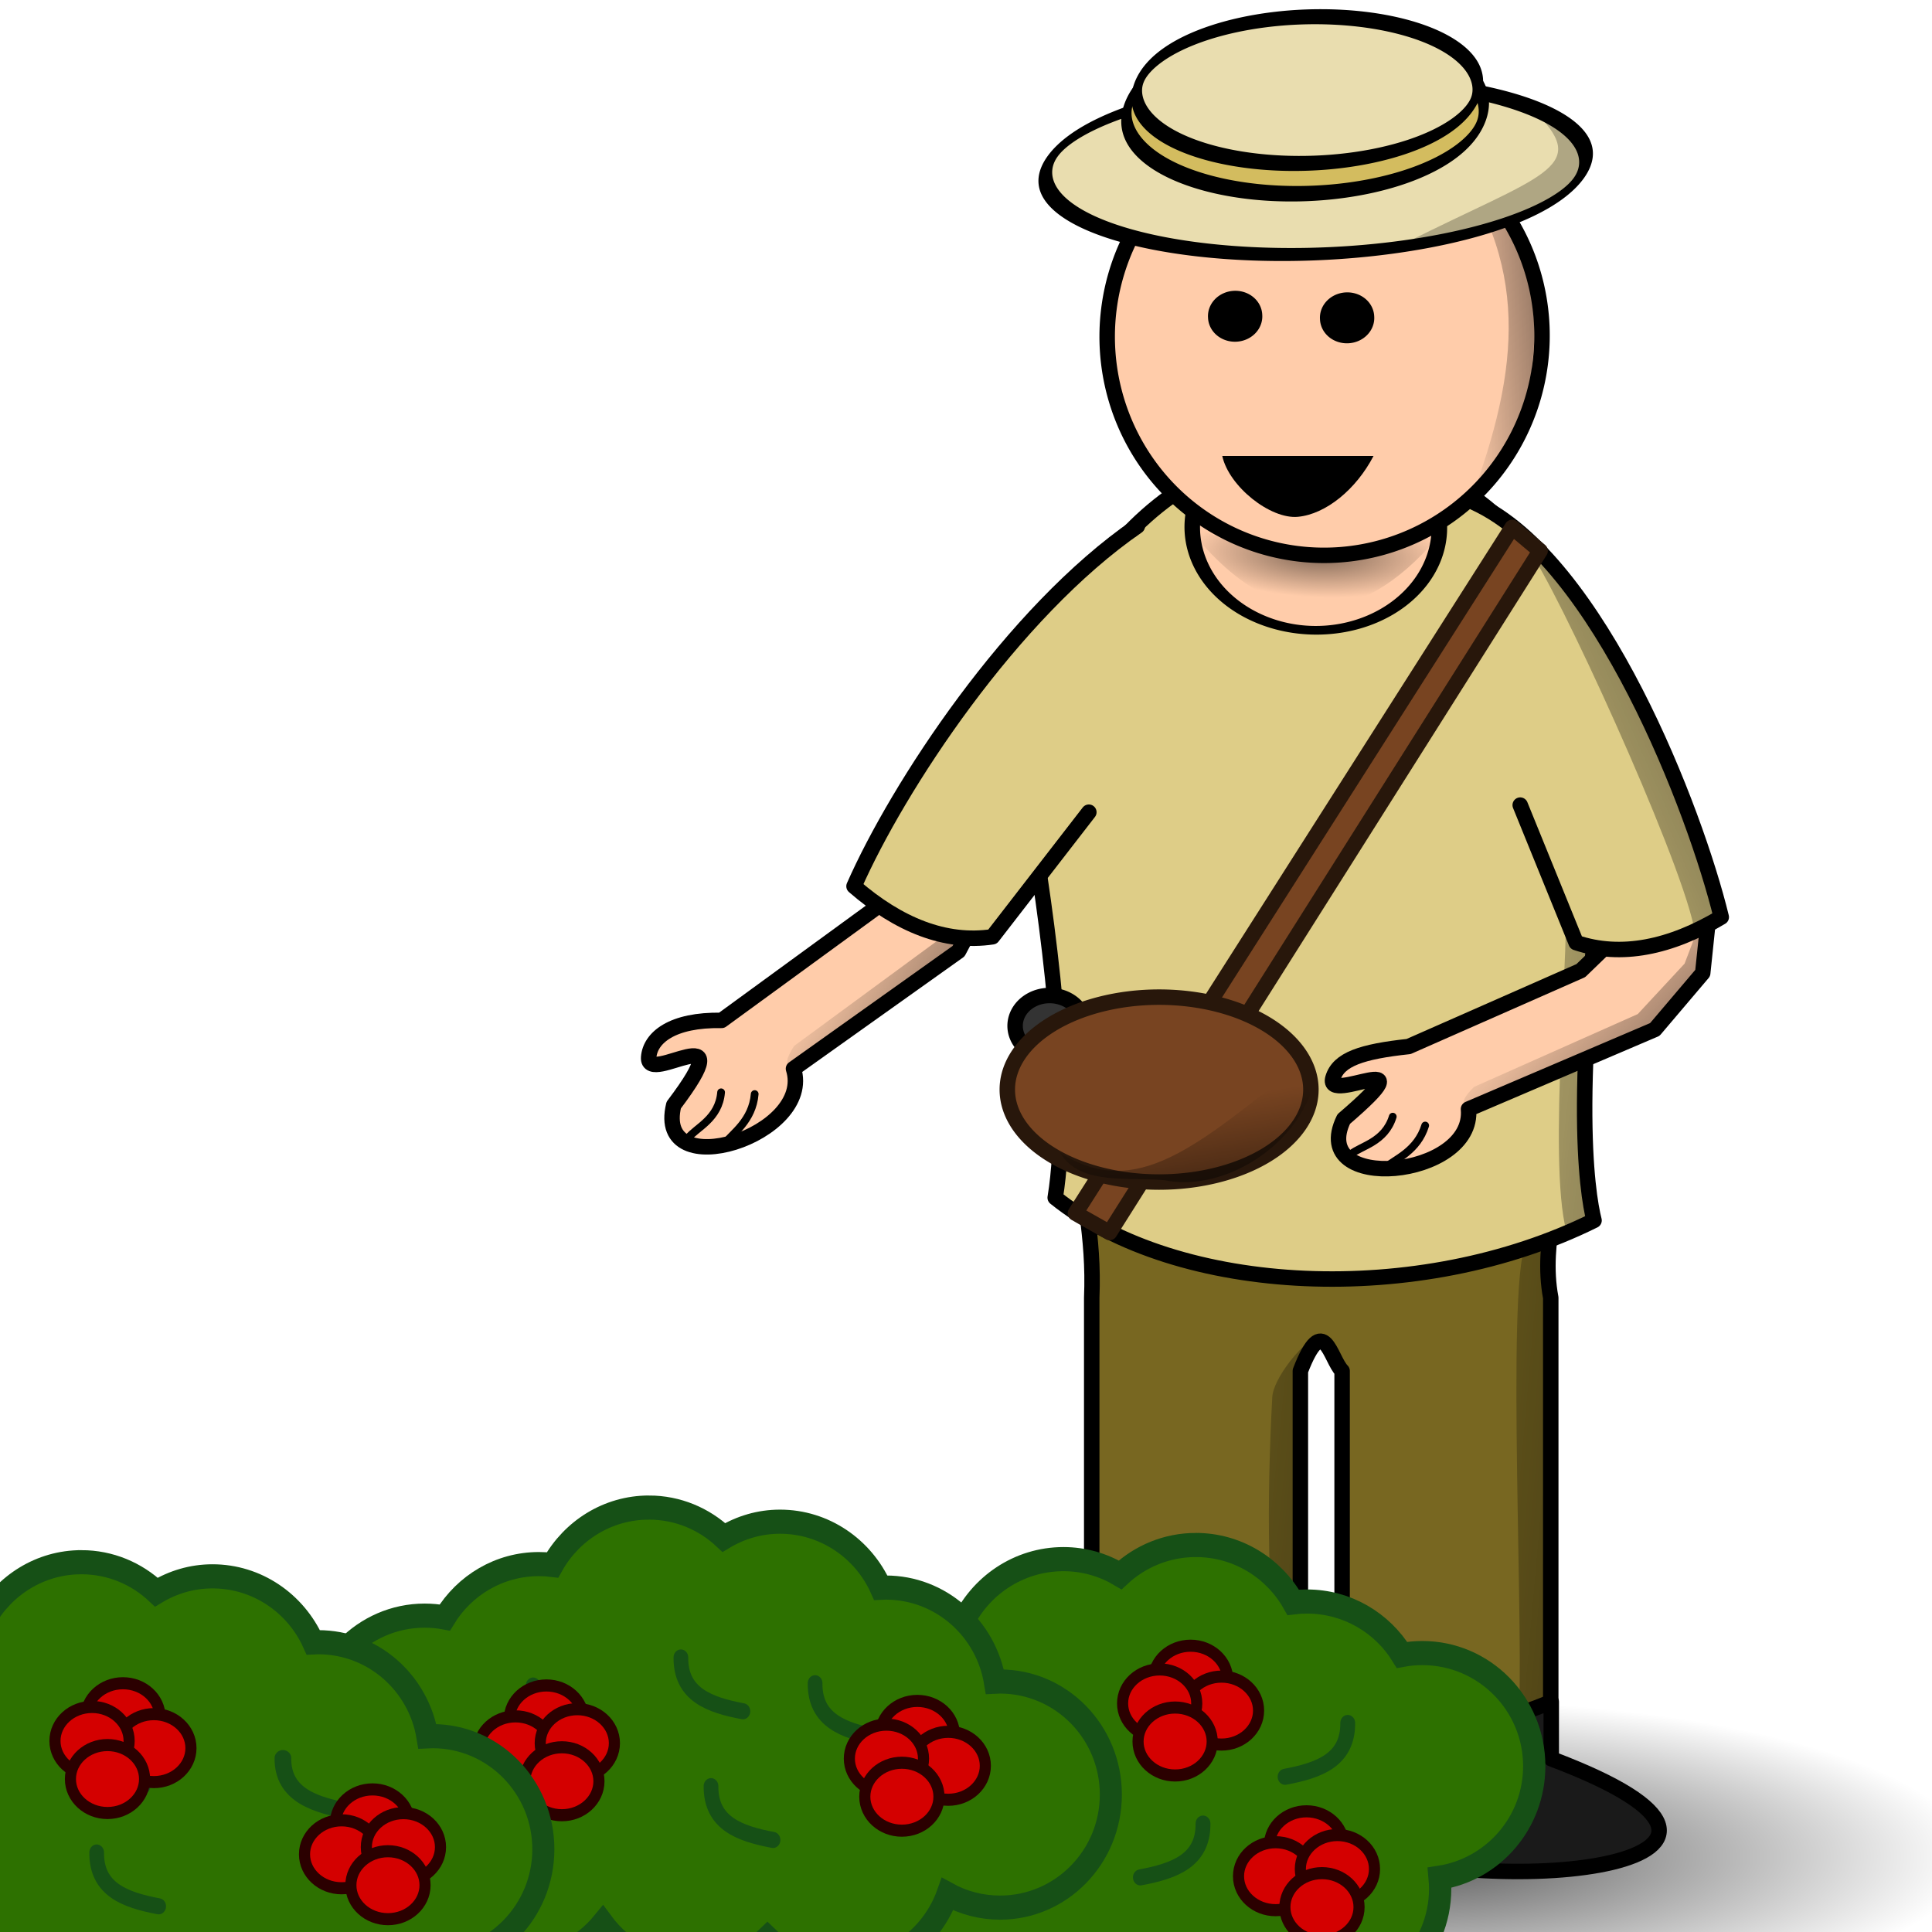 <?xml version="1.0" encoding="UTF-8" standalone="no"?>
<!-- Created with Inkscape (http://www.inkscape.org/) -->

<svg
   xmlns:dc="http://purl.org/dc/elements/1.1/"
   xmlns:cc="http://creativecommons.org/ns#"
   xmlns:rdf="http://www.w3.org/1999/02/22-rdf-syntax-ns#"
   xmlns:svg="http://www.w3.org/2000/svg"
   xmlns="http://www.w3.org/2000/svg"
   xmlns:xlink="http://www.w3.org/1999/xlink"
   xmlns:sodipodi="http://sodipodi.sourceforge.net/DTD/sodipodi-0.dtd"
   xmlns:inkscape="http://www.inkscape.org/namespaces/inkscape"
   width="250"
   height="250"
   id="svg2"
   version="1.1"
   inkscape:version="0.47pre4 r22446"
   sodipodi:docname="forager_intro.svg"
   inkscape:export-filename="/home/hansenm/Documents/Work/IU/OSL/CogSci Talk/forager_intro.png"
   inkscape:export-xdpi="105.12"
   inkscape:export-ydpi="105.12">
  <defs
     id="defs4">
    <inkscape:perspective
       sodipodi:type="inkscape:persp3d"
       inkscape:vp_x="0 : 526.18109 : 1"
       inkscape:vp_y="0 : 1000 : 0"
       inkscape:vp_z="744.09448 : 526.18109 : 1"
       inkscape:persp3d-origin="372.04724 : 350.78739 : 1"
       id="perspective10" />
    <inkscape:perspective
       id="perspective4727"
       inkscape:persp3d-origin="0.5 : 0.33333333 : 1"
       inkscape:vp_z="1 : 0.5 : 1"
       inkscape:vp_y="0 : 1000 : 0"
       inkscape:vp_x="0 : 0.5 : 1"
       sodipodi:type="inkscape:persp3d" />
    <linearGradient
       inkscape:collect="always"
       id="linearGradient4157">
      <stop
         style="stop-color:#000000;stop-opacity:0"
         offset="0"
         id="stop4159" />
      <stop
         style="stop-color:#000000;stop-opacity:0.4"
         offset="1"
         id="stop4161" />
    </linearGradient>
    <linearGradient
       inkscape:collect="always"
       xlink:href="#linearGradient7335-1"
       id="linearGradient25791"
       gradientUnits="userSpaceOnUse"
       gradientTransform="matrix(0.718,0.262,-0.321,0.586,166.768,30.122)"
       x1="97.75"
       y1="271.125"
       x2="119.5"
       y2="261.25" />
    <linearGradient
       id="linearGradient7335-1"
       inkscape:collect="always">
      <stop
         id="stop7337-9"
         offset="0"
         style="stop-color:#000000;stop-opacity:0.498" />
      <stop
         id="stop7339-9"
         offset="1"
         style="stop-color:#000000;stop-opacity:0" />
    </linearGradient>
    <linearGradient
       inkscape:collect="always"
       xlink:href="#linearGradient7335-1"
       id="linearGradient4769"
       gradientUnits="userSpaceOnUse"
       gradientTransform="matrix(0.718,0.262,-0.321,0.586,166.768,30.122)"
       x1="97.75"
       y1="271.125"
       x2="119.5"
       y2="261.25" />
    <inkscape:perspective
       id="perspective5312"
       inkscape:persp3d-origin="0.5 : 0.33333333 : 1"
       inkscape:vp_z="1 : 0.5 : 1"
       inkscape:vp_y="0 : 1000 : 0"
       inkscape:vp_x="0 : 0.5 : 1"
       sodipodi:type="inkscape:persp3d" />
    <inkscape:perspective
       id="perspective6168"
       inkscape:persp3d-origin="0.5 : 0.33333333 : 1"
       inkscape:vp_z="1 : 0.5 : 1"
       inkscape:vp_y="0 : 1000 : 0"
       inkscape:vp_x="0 : 0.5 : 1"
       sodipodi:type="inkscape:persp3d" />
    <radialGradient
       inkscape:collect="always"
       xlink:href="#linearGradient4598"
       id="radialGradient25675"
       gradientUnits="userSpaceOnUse"
       gradientTransform="matrix(1,0,0,0.373,0,206.891)"
       cx="217.25"
       cy="330"
       fx="217.25"
       fy="330"
       r="48.25" />
    <linearGradient
       id="linearGradient4598">
      <stop
         id="stop4600"
         offset="0"
         style="stop-color:#000000;stop-opacity:0.651" />
      <stop
         id="stop4602"
         offset="1"
         style="stop-color:#000000;stop-opacity:0;" />
    </linearGradient>
    <radialGradient
       r="48.25"
       fy="330"
       fx="217.25"
       cy="330"
       cx="217.25"
       gradientTransform="matrix(1,0,0,0.373,0,206.891)"
       gradientUnits="userSpaceOnUse"
       id="radialGradient6177"
       xlink:href="#linearGradient4598"
       inkscape:collect="always" />
    <linearGradient
       inkscape:collect="always"
       xlink:href="#linearGradient4157"
       id="linearGradient6493"
       gradientUnits="userSpaceOnUse"
       gradientTransform="matrix(0.726,-0.122,0.092,0.965,11.823,631.241)"
       x1="211.633"
       y1="247.684"
       x2="226.512"
       y2="247.684" />
    <linearGradient
       inkscape:collect="always"
       xlink:href="#linearGradient4157"
       id="linearGradient6503"
       gradientUnits="userSpaceOnUse"
       gradientTransform="matrix(0.768,-0.38,0.583,0.501,-125.045,850.798)"
       x1="181.25"
       y1="278.875"
       x2="211.75"
       y2="305.625" />
    <inkscape:perspective
       id="perspective6521"
       inkscape:persp3d-origin="0.5 : 0.33333333 : 1"
       inkscape:vp_z="1 : 0.5 : 1"
       inkscape:vp_y="0 : 1000 : 0"
       inkscape:vp_x="0 : 0.5 : 1"
       sodipodi:type="inkscape:persp3d" />
    <inkscape:perspective
       id="perspective6620"
       inkscape:persp3d-origin="0.5 : 0.33333333 : 1"
       inkscape:vp_z="1 : 0.5 : 1"
       inkscape:vp_y="0 : 1000 : 0"
       inkscape:vp_x="0 : 0.5 : 1"
       sodipodi:type="inkscape:persp3d" />
    <radialGradient
       inkscape:collect="always"
       xlink:href="#linearGradient7335"
       id="radialGradient6604"
       gradientUnits="userSpaceOnUse"
       gradientTransform="matrix(0.978,0.04,-0.013,0.32,24.072,816.989)"
       cx="151.875"
       cy="159.819"
       fx="151.875"
       fy="159.819"
       r="17" />
    <linearGradient
       id="linearGradient7335"
       inkscape:collect="always">
      <stop
         id="stop7337"
         offset="0"
         style="stop-color:#000000;stop-opacity:0.498" />
      <stop
         id="stop7339"
         offset="1"
         style="stop-color:#000000;stop-opacity:0" />
    </linearGradient>
    <inkscape:perspective
       id="perspective6657"
       inkscape:persp3d-origin="0.5 : 0.33333333 : 1"
       inkscape:vp_z="1 : 0.5 : 1"
       inkscape:vp_y="0 : 1000 : 0"
       inkscape:vp_x="0 : 0.5 : 1"
       sodipodi:type="inkscape:persp3d" />
    <linearGradient
       inkscape:collect="always"
       xlink:href="#linearGradient4157-9"
       id="linearGradient6585"
       gradientUnits="userSpaceOnUse"
       gradientTransform="matrix(0.768,-0.394,0.583,0.518,-126.605,193.652)"
       x1="181.25"
       y1="278.875"
       x2="211.75"
       y2="305.625" />
    <linearGradient
       inkscape:collect="always"
       id="linearGradient4157-9">
      <stop
         style="stop-color:#000000;stop-opacity:0"
         offset="0"
         id="stop4159-2" />
      <stop
         style="stop-color:#000000;stop-opacity:0.4"
         offset="1"
         id="stop4161-2" />
    </linearGradient>
    <linearGradient
       y2="305.625"
       x2="211.75"
       y1="278.875"
       x1="181.25"
       gradientTransform="matrix(0.768,-0.394,0.583,0.518,-161.677,917.331)"
       gradientUnits="userSpaceOnUse"
       id="linearGradient6666"
       xlink:href="#linearGradient4157-9"
       inkscape:collect="always" />
    <inkscape:perspective
       id="perspective6695"
       inkscape:persp3d-origin="0.5 : 0.33333333 : 1"
       inkscape:vp_z="1 : 0.5 : 1"
       inkscape:vp_y="0 : 1000 : 0"
       inkscape:vp_x="0 : 0.5 : 1"
       sodipodi:type="inkscape:persp3d" />
    <linearGradient
       inkscape:collect="always"
       xlink:href="#linearGradient4157-6"
       id="linearGradient6582"
       gradientUnits="userSpaceOnUse"
       gradientTransform="matrix(0.768,-0.472,0.583,0.622,-92.679,171.019)"
       x1="181.25"
       y1="278.875"
       x2="211.75"
       y2="305.625" />
    <linearGradient
       inkscape:collect="always"
       id="linearGradient4157-6">
      <stop
         style="stop-color:#000000;stop-opacity:0"
         offset="0"
         id="stop4159-9" />
      <stop
         style="stop-color:#000000;stop-opacity:0.4"
         offset="1"
         id="stop4161-5" />
    </linearGradient>
    <linearGradient
       y2="305.625"
       x2="211.75"
       y1="278.875"
       x1="181.25"
       gradientTransform="matrix(0.768,-0.472,0.583,0.622,-129.264,893.96)"
       gradientUnits="userSpaceOnUse"
       id="linearGradient6704"
       xlink:href="#linearGradient4157-6"
       inkscape:collect="always" />
    <inkscape:perspective
       id="perspective6790"
       inkscape:persp3d-origin="0.5 : 0.33333333 : 1"
       inkscape:vp_z="1 : 0.5 : 1"
       inkscape:vp_y="0 : 1000 : 0"
       inkscape:vp_x="0 : 0.5 : 1"
       sodipodi:type="inkscape:persp3d" />
    <linearGradient
       inkscape:collect="always"
       xlink:href="#linearGradient7335-1-4"
       id="linearGradient6780"
       gradientUnits="userSpaceOnUse"
       gradientTransform="matrix(0.718,0.262,-0.321,0.586,166.768,30.122)"
       x1="97.75"
       y1="271.125"
       x2="119.5"
       y2="261.25" />
    <linearGradient
       id="linearGradient7335-1-4"
       inkscape:collect="always">
      <stop
         id="stop7337-9-6"
         offset="0"
         style="stop-color:#000000;stop-opacity:0.498" />
      <stop
         id="stop7339-9-0"
         offset="1"
         style="stop-color:#000000;stop-opacity:0" />
    </linearGradient>
    <inkscape:perspective
       id="perspective6884"
       inkscape:persp3d-origin="0.5 : 0.33333333 : 1"
       inkscape:vp_z="1 : 0.5 : 1"
       inkscape:vp_y="0 : 1000 : 0"
       inkscape:vp_x="0 : 0.5 : 1"
       sodipodi:type="inkscape:persp3d" />
    <inkscape:perspective
       id="perspective7414"
       inkscape:persp3d-origin="0.5 : 0.33333333 : 1"
       inkscape:vp_z="1 : 0.5 : 1"
       inkscape:vp_y="0 : 1000 : 0"
       inkscape:vp_x="0 : 0.5 : 1"
       sodipodi:type="inkscape:persp3d" />
    <linearGradient
       inkscape:collect="always"
       xlink:href="#linearGradient7335-1-4"
       id="linearGradient7457"
       gradientUnits="userSpaceOnUse"
       gradientTransform="matrix(0.718,0.262,-0.321,0.586,166.768,30.122)"
       x1="97.75"
       y1="271.125"
       x2="119.5"
       y2="261.25" />
    <inkscape:perspective
       id="perspective7467"
       inkscape:persp3d-origin="0.5 : 0.33333333 : 1"
       inkscape:vp_z="1 : 0.5 : 1"
       inkscape:vp_y="0 : 1000 : 0"
       inkscape:vp_x="0 : 0.5 : 1"
       sodipodi:type="inkscape:persp3d" />
    <linearGradient
       inkscape:collect="always"
       xlink:href="#linearGradient4157"
       id="linearGradient7487"
       gradientUnits="userSpaceOnUse"
       gradientTransform="matrix(0.475,-0.714,0.756,0.142,-115.541,995.402)"
       x1="181.25"
       y1="278.875"
       x2="211.75"
       y2="305.625" />
    <inkscape:perspective
       id="perspective7813"
       inkscape:persp3d-origin="0.5 : 0.33333333 : 1"
       inkscape:vp_z="1 : 0.5 : 1"
       inkscape:vp_y="0 : 1000 : 0"
       inkscape:vp_x="0 : 0.5 : 1"
       sodipodi:type="inkscape:persp3d" />
    <inkscape:perspective
       id="perspective8401"
       inkscape:persp3d-origin="0.5 : 0.33333333 : 1"
       inkscape:vp_z="1 : 0.5 : 1"
       inkscape:vp_y="0 : 1000 : 0"
       inkscape:vp_x="0 : 0.5 : 1"
       sodipodi:type="inkscape:persp3d" />
    <linearGradient
       inkscape:collect="always"
       xlink:href="#linearGradient4157"
       id="linearGradient8450"
       gradientUnits="userSpaceOnUse"
       gradientTransform="matrix(0.075,0.726,-0.59,0.092,171.816,727.075)"
       x1="211.633"
       y1="247.684"
       x2="226.512"
       y2="247.684" />
  </defs>
  <sodipodi:namedview
     id="base"
     pagecolor="#ffffff"
     bordercolor="#666666"
     borderopacity="1.0"
     inkscape:pageopacity="0"
     inkscape:pageshadow="2"
     inkscape:zoom="1.979899"
     inkscape:cx="49.65158"
     inkscape:cy="54.163653"
     inkscape:document-units="px"
     inkscape:current-layer="layer4"
     showgrid="false"
     inkscape:window-width="1440"
     inkscape:window-height="851"
     inkscape:window-x="0"
     inkscape:window-y="25"
     inkscape:window-maximized="1"
     showguides="true"
     inkscape:guide-bbox="true" />
  <g
     inkscape:groupmode="layer"
     id="layer2"
     inkscape:label="Shadows"
     sodipodi:insensitive="true">
    <path
       transform="matrix(1.489,0,0,1.132,-140.48,-133.288)"
       d="m 265.5,330 a 48.25,18 0 1 1 -96.5,0 48.25,18 0 1 1 96.5,0 z"
       sodipodi:ry="18"
       sodipodi:rx="48.25"
       sodipodi:cy="330"
       sodipodi:cx="217.25"
       id="path25673"
       style="fill:url(#radialGradient6177);fill-opacity:1;stroke:none;display:inline"
       sodipodi:type="arc" />
  </g>
  <g
     inkscape:label="Layer 1"
     inkscape:groupmode="layer"
     id="layer1"
     transform="translate(0,-802.362)"
     sodipodi:insensitive="true">
    <path
       sodipodi:nodetypes="cccccccccccccccc"
       id="path4473"
       d="m 170.968,916.427 c -17.437,0 -31.589,14.213 -31.589,31.726 0.569,8.544 2.232,13.946 1.89,22.134 l 0,54.929 c 0,6.063 4.056,10.926 9.112,10.926 l 8.775,0 c 5.056,0 9.112,-4.863 9.112,-10.926 l 0,-45.458 c 3.017,-7.824 3.855,-1.539 5.4,0 l 0,45.458 c 0,6.063 4.056,10.926 9.112,10.926 l 8.775,0 c 5.056,0 9.112,-4.863 9.112,-10.926 l 0,-54.929 c -1.39,-7.382 1.597,-14.429 1.89,-22.134 0,-17.513 -14.152,-31.726 -31.589,-31.726 z"
       style="fill:#786721;fill-opacity:1;fill-rule:nonzero;stroke:#000000;stroke-width:2;stroke-linecap:round;stroke-linejoin:round;stroke-miterlimit:4;stroke-opacity:1;stroke-dashoffset:0" />
    <path
       style="fill:#decd87;fill-opacity:1;fill-rule:nonzero;stroke:#000000;stroke-width:2;stroke-linecap:round;stroke-linejoin:round;stroke-miterlimit:4;stroke-opacity:1;stroke-dashoffset:0"
       d="m 169.2,860.227 c -20.912,1.156 -37.047,22.3 -36.015,47.197 2.321,13.306 5.535,36.612 3.358,49.918 15.87,12.717 47.091,14.173 69.726,2.943 -0.9,-3.515 -3.235,-17.905 2.685,-57.049 -1.032,-24.897 -18.842,-44.165 -39.754,-43.009 z"
       id="path4479"
       sodipodi:nodetypes="cccccc" />
    <path
       transform="matrix(0.016,-0.294,-0.528,-0.021,326.642,926.248)"
       d="m 213,301.25 a 45.25,30.25 0 1 1 -90.5,0 45.25,30.25 0 1 1 90.5,0 z"
       sodipodi:ry="30.25"
       sodipodi:rx="45.25"
       sodipodi:cy="301.25"
       sodipodi:cx="167.75"
       id="path4483-4"
       style="fill:#ffccaa;fill-opacity:1;fill-rule:nonzero;stroke:#000000;stroke-width:3.806;stroke-linecap:round;stroke-linejoin:round;stroke-miterlimit:4;stroke-opacity:1;stroke-dasharray:none;stroke-dashoffset:0"
       sodipodi:type="arc" />
    <path
       style="fill:url(#linearGradient6503);fill-rule:evenodd;stroke:none"
       d="m 202.69,961.697 3.125,-1.736 c -2.477,-13.909 1.715,-32.841 3.249,-46.24 l -6.55,3.78 c 0.792,5.783 -2.293,34.91 0.176,44.196 z"
       id="path4481"
       sodipodi:nodetypes="ccccc" />
    <path
       sodipodi:type="arc"
       style="fill:#ffccaa;fill-opacity:1;fill-rule:nonzero;stroke:#000000;stroke-width:2.09;stroke-linecap:round;stroke-linejoin:round;stroke-miterlimit:4;stroke-opacity:1;stroke-dasharray:none;stroke-dashoffset:0;display:inline"
       id="path4499"
       sodipodi:cx="124.80434"
       sodipodi:cy="126.43295"
       sodipodi:rx="29.344931"
       sodipodi:ry="29.698484"
       d="m 154.149,126.433 a 29.345,29.698 0 1 1 -58.69,0 29.345,29.698 0 1 1 58.69,0 z"
       transform="matrix(0.951,0.12,-0.12,0.948,67.886,711.016)" />
    <path
       style="fill:url(#radialGradient6604);fill-rule:evenodd;stroke:none"
       d="m 153.159,869.812 c 12.983,17.202 25.155,12.312 34.388,0.16 -10.856,5.372 -24.017,5.515 -34.388,-0.16 z"
       id="path4485"
       sodipodi:nodetypes="ccc" />
    <path
       style="fill:url(#linearGradient6493);fill-opacity:1;fill-rule:nonzero;stroke:none;display:inline"
       d="m 186.849,821.56 c 7.572,4.82 12.887,16.197 11.456,27.564 -0.491,7.311 -3.632,13.721 -7.983,17.93 6.323,-17.024 7.851,-30.69 -3.473,-45.494 z"
       id="path4501"
       sodipodi:nodetypes="cccc" />
    <path
       sodipodi:type="arc"
       style="fill:#000000;fill-opacity:1;fill-rule:nonzero;stroke:none"
       id="path4505"
       sodipodi:cx="109.15961"
       sodipodi:cy="146.14354"
       sodipodi:rx="4.6845822"
       sodipodi:ry="4.3310289"
       d="m 113.844,146.144 a 4.685,4.331 0 1 1 -9.369,0 4.685,4.331 0 1 1 9.369,0 z"
       transform="matrix(0.749,-0.037,0.037,0.749,72.659,737.863)" />
    <g
       id="g14374"
       transform="matrix(1.136,0,0,1.136,-55.501,692.005)"
       style="fill:#1a1a1a">
      <path
         sodipodi:nodetypes="cccccc"
         id="use14367"
         d="m 173.127,290.983 0,6.5 c -31.326,11.805 4.902,16.347 23.824,9.905 l 0,-6.367 0,-10.188 c -8.364,3.566 -15.225,3.837 -23.824,0.15 z"
         style="fill:#1a1a1a;fill-opacity:1;fill-rule:nonzero;stroke:#000000;stroke-width:1.76;stroke-linecap:round;stroke-linejoin:round;stroke-miterlimit:4;stroke-opacity:1;stroke-dasharray:none;stroke-dashoffset:0;display:inline" />
    </g>
    <use
       x="0"
       y="0"
       xlink:href="#g14374"
       id="use14378"
       transform="matrix(-1,0,0,1,341.902,0)"
       width="799.998"
       height="352" />
    <use
       x="0"
       y="0"
       xlink:href="#path4505"
       id="use18960"
       transform="translate(14.488,0.204)"
       width="799.998"
       height="352" />
    <path
       style="fill:url(#linearGradient6666);fill-rule:evenodd;stroke:none"
       d="m 165.935,1023.296 2.84,-0.535 c 0.418,-13.323 -1.92,-33.532 1.175,-47.047 -1.47,0.484 -5.187,5.009 -5.318,7.433 -0.688,12.707 -0.789,27.77 1.303,40.149 z"
       id="path4477"
       sodipodi:nodetypes="cccsc" />
    <path
       sodipodi:nodetypes="cccsc"
       id="path4475"
       d="m 196.58,1023.523 3.262,-1.278 c 0.725,-20.548 -0.902,-38.638 0.759,-59.958 l -2.63,0.426 c -3.257,0.527 -0.865,46.485 -1.391,60.811 z"
       style="fill:url(#linearGradient6704);fill-rule:evenodd;stroke:none" />
    <g
       transform="matrix(-0.969,-0.593,-0.593,0.969,401.005,812.102)"
       id="use9003-9">
      <path
         style="fill:#ffccaa;fill-opacity:1;fill-rule:evenodd;stroke:#000000;stroke-width:1.76;stroke-linecap:round;stroke-linejoin:round;stroke-opacity:1"
         d="m 156.459,202.643 -0.588,9.717 9.051,21.231 c -6.016,5.221 6.568,19.709 9.471,10.658 -1.313,-13.354 3.763,-0.219 5.272,-3.149 1.026,-1.992 -0.007,-5.063 -4.889,-7.931 l -8.179,-19.817 -0.294,-7.718 c -3.341,-1.228 -7.501,-1.01 -9.843,-2.991 l 0,0 z"
         id="path6772"
         sodipodi:nodetypes="ccccsccccc" />
      <path
         style="fill:url(#linearGradient6780);fill-rule:evenodd;stroke:none"
         d="m 156.744,202.347 -0.81,10.037 8.684,21.032 c 0.81,0.169 1.664,0.733 1.596,-2.078 l -7.726,-18.901 0.138,-8.613 -1.882,-1.477 z"
         id="path6774"
         sodipodi:nodetypes="ccccccc" />
      <path
         style="fill:none;stroke:#000000;stroke-width:0.88px;stroke-linecap:round;stroke-linejoin:round;stroke-opacity:1"
         d="m 171.033,246.574 c -0.179,-1.516 -1.844,-3.669 -0.481,-6.387"
         id="path6776"
         sodipodi:nodetypes="cc" />
      <path
         sodipodi:nodetypes="cc"
         id="path6778"
         d="m 167.165,244.985 c -0.179,-1.516 -1.345,-3.908 0.019,-6.626"
         style="fill:none;stroke:#000000;stroke-width:0.88px;stroke-linecap:round;stroke-linejoin:round;stroke-opacity:1" />
    </g>
    <path
       clip-path="none"
       sodipodi:nodetypes="cccs"
       id="path4489-1"
       d="m 140.896,907.46 -12.474,16.121 c -6.068,0.911 -12.145,-1.531 -17.912,-6.54 5.638,-12.812 20.397,-35.399 36.663,-46.599"
       style="fill:#decd87;fill-opacity:1;fill-rule:nonzero;stroke:#000000;stroke-width:2;stroke-linecap:round;stroke-linejoin:round;stroke-miterlimit:4;stroke-opacity:1;stroke-dashoffset:0" />
    <path
       sodipodi:nodetypes="cscc"
       id="path4780"
       d="m 158.16,861.363 c 0.86,3.942 6.222,8.206 9.787,7.874 3.601,-0.336 7.527,-3.527 9.787,-7.874 l -19.573,0 z"
       style="fill:#000000;fill-opacity:1;fill-rule:nonzero;stroke:none;display:inline" />
    <g
       id="g7445"
       transform="matrix(-0.82,-0.786,-0.786,0.82,508.861,883.956)">
      <path
         sodipodi:nodetypes="cccscccccc"
         id="path7447"
         d="m 155.871,212.36 9.051,21.231 c -6.016,5.221 6.568,19.709 9.471,10.658 -1.313,-13.354 2.609,0.417 4.118,-2.514 1.026,-1.992 -0.272,-4.447 -3.735,-8.566 l -8.179,-19.817 -0.294,-7.718 c -3.341,-1.228 -2.627,-6.092 -4.969,-8.073 l -4.953,6.38 -0.51,8.419 z"
         style="fill:#ffccaa;fill-opacity:1;fill-rule:evenodd;stroke:#000000;stroke-width:1.76;stroke-linecap:round;stroke-linejoin:round;stroke-opacity:1" />
      <path
         sodipodi:nodetypes="cccccccc"
         id="path7449"
         d="m 156.744,202.347 -0.81,10.037 8.684,21.032 c 0.81,0.169 1.664,0.733 1.596,-2.078 l -7.726,-18.901 0.126,-7.84 1.488,-3.515 -3.357,1.265 z"
         style="fill:url(#linearGradient7457);fill-rule:evenodd;stroke:none" />
      <path
         sodipodi:nodetypes="cc"
         id="path7451"
         d="m 171.033,246.574 c -0.179,-1.516 -1.844,-3.669 -0.481,-6.387"
         style="fill:none;stroke:#000000;stroke-width:0.88px;stroke-linecap:round;stroke-linejoin:round;stroke-opacity:1" />
      <path
         style="fill:none;stroke:#000000;stroke-width:0.88px;stroke-linecap:round;stroke-linejoin:round;stroke-opacity:1"
         d="m 167.165,244.985 c -0.179,-1.516 -1.345,-3.908 0.019,-6.626"
         id="path7453"
         sodipodi:nodetypes="cc" />
    </g>
    <path
       style="fill:#decd87;fill-opacity:1;fill-rule:nonzero;stroke:#000000;stroke-width:2;stroke-linecap:round;stroke-linejoin:round;stroke-miterlimit:4;stroke-opacity:1;stroke-dashoffset:0"
       d="m 196.715,906.542 7.234,17.793 c 5.814,1.96 12.225,0.622 18.781,-3.299 -3.305,-13.602 -15.711,-46.153 -31.904,-53.61"
       id="path7455"
       sodipodi:nodetypes="cccs"
       clip-path="none" />
    <path
       sodipodi:nodetypes="ccccc"
       id="path7485"
       d="m 219.163,922.187 3.274,-1.76 c -5.025,-8.625 2.116,-7.281 -19.253,-41.816 l -5.424,-5.131 c 3.578,4.612 19.338,39.023 21.403,48.708 z"
       style="fill:url(#linearGradient7487);fill-rule:evenodd;stroke:none" />
    <g
       id="g7500"
       transform="matrix(1,0.011,-0.011,1,49.619,-2.051)"
       inkscape:transform-center-x="-45.736881"
       inkscape:transform-center-y="49.873356">
      <path
         transform="matrix(1.006,0.031,-0.93,1.315,12.104,799.304)"
         d="m 165.665,16.15 a 33.84,8.586 0 1 1 -67.68,0 33.84,8.586 0 1 1 67.68,0 z"
         sodipodi:ry="8.586297"
         sodipodi:rx="33.840111"
         sodipodi:cy="16.149685"
         sodipodi:cx="131.82491"
         id="path7376"
         style="fill:#e9ddaf;fill-opacity:1;stroke:#000000;stroke-width:1.29;stroke-linecap:round;stroke-linejoin:round;stroke-miterlimit:4;stroke-opacity:1;stroke-dasharray:none"
         sodipodi:type="arc" />
      <path
         transform="matrix(0.674,0.026,-0.44,1.227,46.513,794.274)"
         d="m 165.665,16.15 a 33.84,8.586 0 1 1 -67.68,0 33.84,8.586 0 1 1 67.68,0 z"
         sodipodi:ry="8.586297"
         sodipodi:rx="33.840111"
         sodipodi:cy="16.149685"
         sodipodi:cx="131.82491"
         id="path7380"
         style="fill:#d3bc5f;fill-opacity:1;stroke:#000000;stroke-width:1.638;stroke-linecap:round;stroke-linejoin:round;stroke-miterlimit:4;stroke-opacity:1;stroke-dasharray:none"
         sodipodi:type="arc" />
      <path
         sodipodi:type="arc"
         style="fill:#e9ddaf;fill-opacity:1;stroke:#000000;stroke-width:1.768;stroke-linecap:round;stroke-linejoin:round;stroke-miterlimit:4;stroke-opacity:1;stroke-dasharray:none"
         id="path7378"
         sodipodi:cx="131.82491"
         sodipodi:cy="16.149685"
         sodipodi:rx="33.840111"
         sodipodi:ry="8.586297"
         d="m 165.665,16.15 a 33.84,8.586 0 1 1 -67.68,0 33.84,8.586 0 1 1 67.68,0 z"
         transform="matrix(0.643,0.023,-0.421,1.104,50.542,793.794)" />
      <path
         sodipodi:nodetypes="ccc"
         id="path7495"
         d="m 158.323,817.462 c 6.923,6.887 0.415,7.892 -16.771,16.766 11.824,1.207 33.746,-11.268 16.771,-16.766 z"
         style="opacity:0.25;fill:#000000;fill-opacity:1;stroke:none" />
    </g>
    <path
       transform="matrix(0.866,0.5,-0.5,0.866,0,0)"
       style="fill:#784421;fill-opacity:1;stroke:#28170b;stroke-width:2;stroke-linecap:round;stroke-linejoin:round;stroke-miterlimit:4;stroke-opacity:1"
       d="m 604.786,656.135 4.649,0.821 -4.144,104.25 -5.077,0.045 4.573,-105.116 z"
       id="rect8434"
       sodipodi:nodetypes="ccccc" />
    <g
       id="g8445"
       transform="translate(112.13,41.529)">
      <path
         transform="translate(1.01,802.867)"
         d="m 27.143,90.714 a 4.464,3.929 0 1 1 -8.929,0 4.464,3.929 0 1 1 8.929,0 z"
         sodipodi:ry="3.9285715"
         sodipodi:rx="4.4642859"
         sodipodi:cy="90.714287"
         sodipodi:cx="22.678572"
         id="path8439"
         style="fill:#333333;fill-opacity:1;stroke:#000000;stroke-width:2;stroke-linecap:round;stroke-linejoin:round;stroke-miterlimit:4;stroke-opacity:1;stroke-dasharray:none"
         sodipodi:type="arc" />
      <path
         transform="translate(0,802.362)"
         d="m 57.5,99.464 a 19.643,11.964 0 1 1 -39.286,0 19.643,11.964 0 1 1 39.286,0 z"
         sodipodi:ry="11.964286"
         sodipodi:rx="19.642857"
         sodipodi:cy="99.464287"
         sodipodi:cx="37.857143"
         id="path8437"
         style="fill:#784421;fill-opacity:1;stroke:#28170b;stroke-width:2;stroke-linecap:round;stroke-linejoin:round;stroke-miterlimit:4;stroke-opacity:1;stroke-dasharray:none"
         sodipodi:type="arc" />
      <path
         style="fill:url(#linearGradient8450);fill-opacity:1;fill-rule:nonzero;stroke:none;display:inline"
         d="m 57.407,902.48 c -2.947,7.572 -11.86,12.508 -18.811,11.077 -4.47,-0.491 -10.978,0.787 -13.551,-3.564 9.816,6.261 17.702,-0.832 31.289,-11.617 l 1.073,4.104 z"
         id="path8441"
         sodipodi:nodetypes="ccccc" />
    </g>
  </g>
  <g
     inkscape:groupmode="layer"
     id="layer4"
     inkscape:label="Foreground">
    <g
       id="g6116"
       transform="matrix(-1.118,0,0,1.211,309.953,-100.385)">
      <path
         id="use11119"
         d="m 138.819,247.983 c -4.823,0 -9.033,2.475 -11.259,6.129 -0.527,-0.061 -1.051,-0.089 -1.596,-0.089 -4.644,0 -8.713,2.275 -10.997,5.707 -0.768,-0.133 -1.552,-0.2 -2.361,-0.2 -7.144,0 -12.943,5.412 -12.943,12.08 0,6.039 4.749,11.034 10.953,11.925 -0.038,0.378 -0.066,0.768 -0.066,1.155 0,6.668 5.798,12.08 12.943,12.08 3.995,0 7.551,-1.694 9.926,-4.352 2.362,2.936 6.108,4.841 10.341,4.841 3.451,0 6.599,-1.252 8.92,-3.309 2.32,2.05 5.454,3.309 8.898,3.309 5.6,0 10.354,-3.323 12.156,-7.972 1.83,0.925 3.918,1.443 6.144,1.443 7.144,0 12.943,-5.412 12.943,-12.08 0,-6.668 -5.798,-12.08 -12.943,-12.08 -0.208,0 -0.406,0.013 -0.612,0.022 -1.029,-5.709 -6.338,-10.06 -12.746,-10.06 -0.201,0 -0.392,0.014 -0.59,0.022 -2.042,-4.166 -6.557,-7.062 -11.784,-7.062 -2.4,0 -4.632,0.624 -6.559,1.688 -2.307,-1.986 -5.383,-3.198 -8.767,-3.198 z"
         style="fill:#2d7100;fill-opacity:1;fill-rule:nonzero;stroke:#165016;stroke-width:2.578;stroke-miterlimit:4;stroke-opacity:1;stroke-dasharray:none" />
      <path
         sodipodi:nodetypes="cc"
         id="path6108"
         d="m 136.5,264 c -0.042,3.966 3.344,5.074 7.25,5.75"
         style="fill:none;stroke:#165016;stroke-width:1.718;stroke-linecap:round;stroke-linejoin:round;stroke-opacity:1" />
      <use
         height="352"
         width="799.998"
         transform="translate(-15.25,3)"
         id="use6110"
         xlink:href="#path6108"
         y="0"
         x="0" />
      <use
         x="0"
         y="0"
         xlink:href="#path6108"
         id="use6112"
         transform="translate(1.5,13.75)"
         width="799.998"
         height="352" />
      <use
         height="352"
         width="799.998"
         transform="translate(21.75,2.75)"
         id="use6114"
         xlink:href="#path6108"
         y="0"
         x="0" />
    </g>
    <g
       transform="matrix(1.107,0,0,1.211,-69.71,-105.229)"
       id="use6123">
      <path
         style="fill:#2d7100;fill-opacity:1;fill-rule:nonzero;stroke:#165016;stroke-width:2.578;stroke-miterlimit:4;stroke-opacity:1;stroke-dasharray:none"
         d="m 138.819,247.983 c -4.823,0 -9.033,2.475 -11.259,6.129 -0.527,-0.061 -1.051,-0.089 -1.596,-0.089 -4.644,0 -8.713,2.275 -10.997,5.707 -0.768,-0.133 -1.552,-0.2 -2.361,-0.2 -7.144,0 -12.943,5.412 -12.943,12.08 0,6.039 4.749,11.034 10.953,11.925 -0.038,0.378 -0.066,0.768 -0.066,1.155 0,6.668 5.798,12.08 12.943,12.08 3.995,0 7.551,-1.694 9.926,-4.352 2.362,2.936 6.108,4.841 10.341,4.841 3.451,0 6.599,-1.252 8.92,-3.309 2.32,2.05 5.454,3.309 8.898,3.309 5.6,0 10.354,-3.323 12.156,-7.972 1.83,0.925 3.918,1.443 6.144,1.443 7.144,0 12.943,-5.412 12.943,-12.08 0,-6.668 -5.798,-12.08 -12.943,-12.08 -0.208,0 -0.406,0.013 -0.612,0.022 -1.029,-5.709 -6.338,-10.06 -12.746,-10.06 -0.201,0 -0.392,0.014 -0.59,0.022 -2.042,-4.166 -6.557,-7.062 -11.784,-7.062 -2.4,0 -4.632,0.624 -6.559,1.688 -2.307,-1.986 -5.383,-3.198 -8.767,-3.198 z"
         id="path7891" />
      <path
         style="fill:none;stroke:#165016;stroke-width:1.718;stroke-linecap:round;stroke-linejoin:round;stroke-opacity:1"
         d="m 142.563,264 c -0.042,3.966 3.344,5.074 7.25,5.75"
         id="path7893"
         sodipodi:nodetypes="cc" />
      <use
         x="0"
         y="0"
         xlink:href="#path6108"
         id="use7895"
         transform="translate(-11.208,3)"
         width="799.998"
         height="352" />
      <use
         height="352"
         width="799.998"
         transform="translate(9.584,13.75)"
         id="use7897"
         xlink:href="#path6108"
         y="0"
         x="0" />
      <use
         x="0"
         y="0"
         xlink:href="#path6108"
         id="use7899"
         transform="translate(21.75,2.75)"
         width="799.998"
         height="352" />
    </g>
    <g
       transform="matrix(-1,0,0,1,147.266,-12.357)"
       id="use7953">
      <path
         sodipodi:type="arc"
         style="fill:#d40000;fill-opacity:1;stroke:#2b0000;stroke-width:1.438;stroke-linecap:round;stroke-linejoin:round;stroke-miterlimit:4;stroke-opacity:1;stroke-dasharray:none"
         id="path8494"
         sodipodi:cx="-54.2957"
         sodipodi:cy="229.79695"
         sodipodi:rx="4.7982244"
         sodipodi:ry="4.0406103"
         d="m -49.497,229.797 c 0,2.232 -2.148,4.041 -4.798,4.041 -2.65,0 -4.798,-1.809 -4.798,-4.041 0,-2.232 2.148,-4.041 4.798,-4.041 2.65,0 4.798,1.809 4.798,4.041 z"
         transform="matrix(1,0,0,1.088,82.857,-13.169)" />
      <use
         x="0"
         y="0"
         xlink:href="#path7920"
         id="use8496"
         transform="translate(-4,4)"
         width="250"
         height="250" />
      <use
         x="0"
         y="0"
         xlink:href="#path7920"
         id="use8498"
         transform="translate(4,3.071)"
         width="250"
         height="250" />
      <use
         height="250"
         width="250"
         transform="translate(2,8)"
         id="use8500"
         xlink:href="#path7920"
         y="0"
         x="0" />
    </g>
    <g
       transform="translate(42.143,-14.357)"
       id="use7934">
      <path
         sodipodi:type="arc"
         style="fill:#d40000;fill-opacity:1;stroke:#2b0000;stroke-width:1.438;stroke-linecap:round;stroke-linejoin:round;stroke-miterlimit:4;stroke-opacity:1;stroke-dasharray:none"
         id="path8484"
         sodipodi:cx="-54.2957"
         sodipodi:cy="229.79695"
         sodipodi:rx="4.7982244"
         sodipodi:ry="4.0406103"
         d="m -49.497,229.797 c 0,2.232 -2.148,4.041 -4.798,4.041 -2.65,0 -4.798,-1.809 -4.798,-4.041 0,-2.232 2.148,-4.041 4.798,-4.041 2.65,0 4.798,1.809 4.798,4.041 z"
         transform="matrix(1,0,0,1.088,82.857,-13.169)" />
      <use
         x="0"
         y="0"
         xlink:href="#path7920"
         id="use8486"
         transform="translate(-4,4)"
         width="250"
         height="250" />
      <use
         x="0"
         y="0"
         xlink:href="#path7920"
         id="use8488"
         transform="translate(4,3.071)"
         width="250"
         height="250" />
      <use
         height="250"
         width="250"
         transform="translate(2,8)"
         id="use8490"
         xlink:href="#path7920"
         y="0"
         x="0" />
    </g>
    <g
       id="g8552">
      <g
         transform="matrix(1.107,0,0,1.211,-143.144,-98.158)"
         id="g8502">
        <path
           style="fill:#2d7100;fill-opacity:1;fill-rule:nonzero;stroke:#165016;stroke-width:2.578;stroke-miterlimit:4;stroke-opacity:1;stroke-dasharray:none"
           d="m 138.819,247.983 c -4.823,0 -9.033,2.475 -11.259,6.129 -0.527,-0.061 -1.051,-0.089 -1.596,-0.089 -4.644,0 -8.713,2.275 -10.997,5.707 -0.768,-0.133 -1.552,-0.2 -2.361,-0.2 -7.144,0 -12.943,5.412 -12.943,12.08 0,6.039 4.749,11.034 10.953,11.925 -0.038,0.378 -0.066,0.768 -0.066,1.155 0,6.668 5.798,12.08 12.943,12.08 3.995,0 7.551,-1.694 9.926,-4.352 2.362,2.936 6.108,4.841 10.341,4.841 3.451,0 6.599,-1.252 8.92,-3.309 2.32,2.05 5.454,3.309 8.898,3.309 5.6,0 10.354,-3.323 12.156,-7.972 1.83,0.925 3.918,1.443 6.144,1.443 7.144,0 12.943,-5.412 12.943,-12.08 0,-6.668 -5.798,-12.08 -12.943,-12.08 -0.208,0 -0.406,0.013 -0.612,0.022 -1.029,-5.709 -6.338,-10.06 -12.746,-10.06 -0.201,0 -0.392,0.014 -0.59,0.022 -2.042,-4.166 -6.557,-7.062 -11.784,-7.062 -2.4,0 -4.632,0.624 -6.559,1.688 -2.307,-1.986 -5.383,-3.198 -8.767,-3.198 z"
           id="path8504" />
        <use
           height="352"
           width="799.998"
           transform="translate(4.108,15.001)"
           id="use8510"
           xlink:href="#path6108"
           y="0"
           x="0" />
      </g>
      <path
         style="fill:none;stroke:#165016;stroke-width:1.99;stroke-linecap:round;stroke-linejoin:round;stroke-opacity:1"
         d="m 9.35,224.223 c -0.053,4.803 4.198,6.146 9.101,6.965"
         id="path6131"
         sodipodi:nodetypes="cc" />
      <use
         height="352"
         width="799.998"
         transform="matrix(1.255,0,0,1.211,-182.848,-89.492)"
         id="use6135"
         xlink:href="#path6108"
         y="0"
         x="0" />
      <use
         x="0"
         y="0"
         xlink:href="#path6108"
         id="use6137"
         transform="matrix(1.255,0,0,1.211,-134.699,-92.209)"
         width="799.998"
         height="352" />
    </g>
    <g
       id="g7928"
       transform="translate(19.64,-0.906)">
      <path
         transform="matrix(1,0,0,1.088,82.857,-13.169)"
         d="m -49.497,229.797 c 0,2.232 -2.148,4.041 -4.798,4.041 -2.65,0 -4.798,-1.809 -4.798,-4.041 0,-2.232 2.148,-4.041 4.798,-4.041 2.65,0 4.798,1.809 4.798,4.041 z"
         sodipodi:ry="4.0406103"
         sodipodi:rx="4.7982244"
         sodipodi:cy="229.79695"
         sodipodi:cx="-54.2957"
         id="path7920"
         style="fill:#d40000;fill-opacity:1;stroke:#2b0000;stroke-width:1.438;stroke-linecap:round;stroke-linejoin:round;stroke-miterlimit:4;stroke-opacity:1;stroke-dasharray:none"
         sodipodi:type="arc" />
      <use
         height="250"
         width="250"
         transform="translate(-4,4)"
         id="use7922"
         xlink:href="#path7920"
         y="0"
         x="0" />
      <use
         height="250"
         width="250"
         transform="translate(4,3.071)"
         id="use7926"
         xlink:href="#path7920"
         y="0"
         x="0" />
      <use
         x="0"
         y="0"
         xlink:href="#path7920"
         id="use7924"
         transform="translate(2,8)"
         width="250"
         height="250" />
    </g>
    <g
       transform="matrix(-1,0,0,1,44.473,-14.643)"
       id="use7955">
      <path
         sodipodi:type="arc"
         style="fill:#d40000;fill-opacity:1;stroke:#2b0000;stroke-width:1.438;stroke-linecap:round;stroke-linejoin:round;stroke-miterlimit:4;stroke-opacity:1;stroke-dasharray:none"
         id="path8474"
         sodipodi:cx="-54.2957"
         sodipodi:cy="229.79695"
         sodipodi:rx="4.7982244"
         sodipodi:ry="4.0406103"
         d="m -49.497,229.797 c 0,2.232 -2.148,4.041 -4.798,4.041 -2.65,0 -4.798,-1.809 -4.798,-4.041 0,-2.232 2.148,-4.041 4.798,-4.041 2.65,0 4.798,1.809 4.798,4.041 z"
         transform="matrix(1,0,0,1.088,82.857,-13.169)" />
      <use
         x="0"
         y="0"
         xlink:href="#path7920"
         id="use8476"
         transform="translate(-4,4)"
         width="250"
         height="250" />
      <use
         x="0"
         y="0"
         xlink:href="#path7920"
         id="use8478"
         transform="translate(4,3.071)"
         width="250"
         height="250" />
      <use
         height="250"
         width="250"
         transform="translate(2,8)"
         id="use8480"
         xlink:href="#path7920"
         y="0"
         x="0" />
    </g>
    <g
       transform="matrix(-1,0,0,1,182.623,-19.5)"
       id="use7957">
      <path
         sodipodi:type="arc"
         style="fill:#d40000;fill-opacity:1;stroke:#2b0000;stroke-width:1.438;stroke-linecap:round;stroke-linejoin:round;stroke-miterlimit:4;stroke-opacity:1;stroke-dasharray:none"
         id="path8464"
         sodipodi:cx="-54.2957"
         sodipodi:cy="229.79695"
         sodipodi:rx="4.7982244"
         sodipodi:ry="4.0406103"
         d="m -49.497,229.797 c 0,2.232 -2.148,4.041 -4.798,4.041 -2.65,0 -4.798,-1.809 -4.798,-4.041 0,-2.232 2.148,-4.041 4.798,-4.041 2.65,0 4.798,1.809 4.798,4.041 z"
         transform="matrix(1,0,0,1.088,82.857,-13.169)" />
      <use
         x="0"
         y="0"
         xlink:href="#path7920"
         id="use8466"
         transform="translate(-4,4)"
         width="250"
         height="250" />
      <use
         x="0"
         y="0"
         xlink:href="#path7920"
         id="use8468"
         transform="translate(4,3.071)"
         width="250"
         height="250" />
      <use
         height="250"
         width="250"
         transform="translate(2,8)"
         id="use8470"
         xlink:href="#path7920"
         y="0"
         x="0" />
    </g>
    <g
       transform="translate(140.5,1.929)"
       id="use7959">
      <path
         sodipodi:type="arc"
         style="fill:#d40000;fill-opacity:1;stroke:#2b0000;stroke-width:1.438;stroke-linecap:round;stroke-linejoin:round;stroke-miterlimit:4;stroke-opacity:1;stroke-dasharray:none"
         id="path8454"
         sodipodi:cx="-54.2957"
         sodipodi:cy="229.79695"
         sodipodi:rx="4.7982244"
         sodipodi:ry="4.0406103"
         d="m -49.497,229.797 c 0,2.232 -2.148,4.041 -4.798,4.041 -2.65,0 -4.798,-1.809 -4.798,-4.041 0,-2.232 2.148,-4.041 4.798,-4.041 2.65,0 4.798,1.809 4.798,4.041 z"
         transform="matrix(1,0,0,1.088,82.857,-13.169)" />
      <use
         x="0"
         y="0"
         xlink:href="#path7920"
         id="use8456"
         transform="translate(-4,4)"
         width="250"
         height="250" />
      <use
         x="0"
         y="0"
         xlink:href="#path7920"
         id="use8458"
         transform="translate(4,3.071)"
         width="250"
         height="250" />
      <use
         height="250"
         width="250"
         transform="translate(2,8)"
         id="use8460"
         xlink:href="#path7920"
         y="0"
         x="0" />
    </g>
  </g>
</svg>
